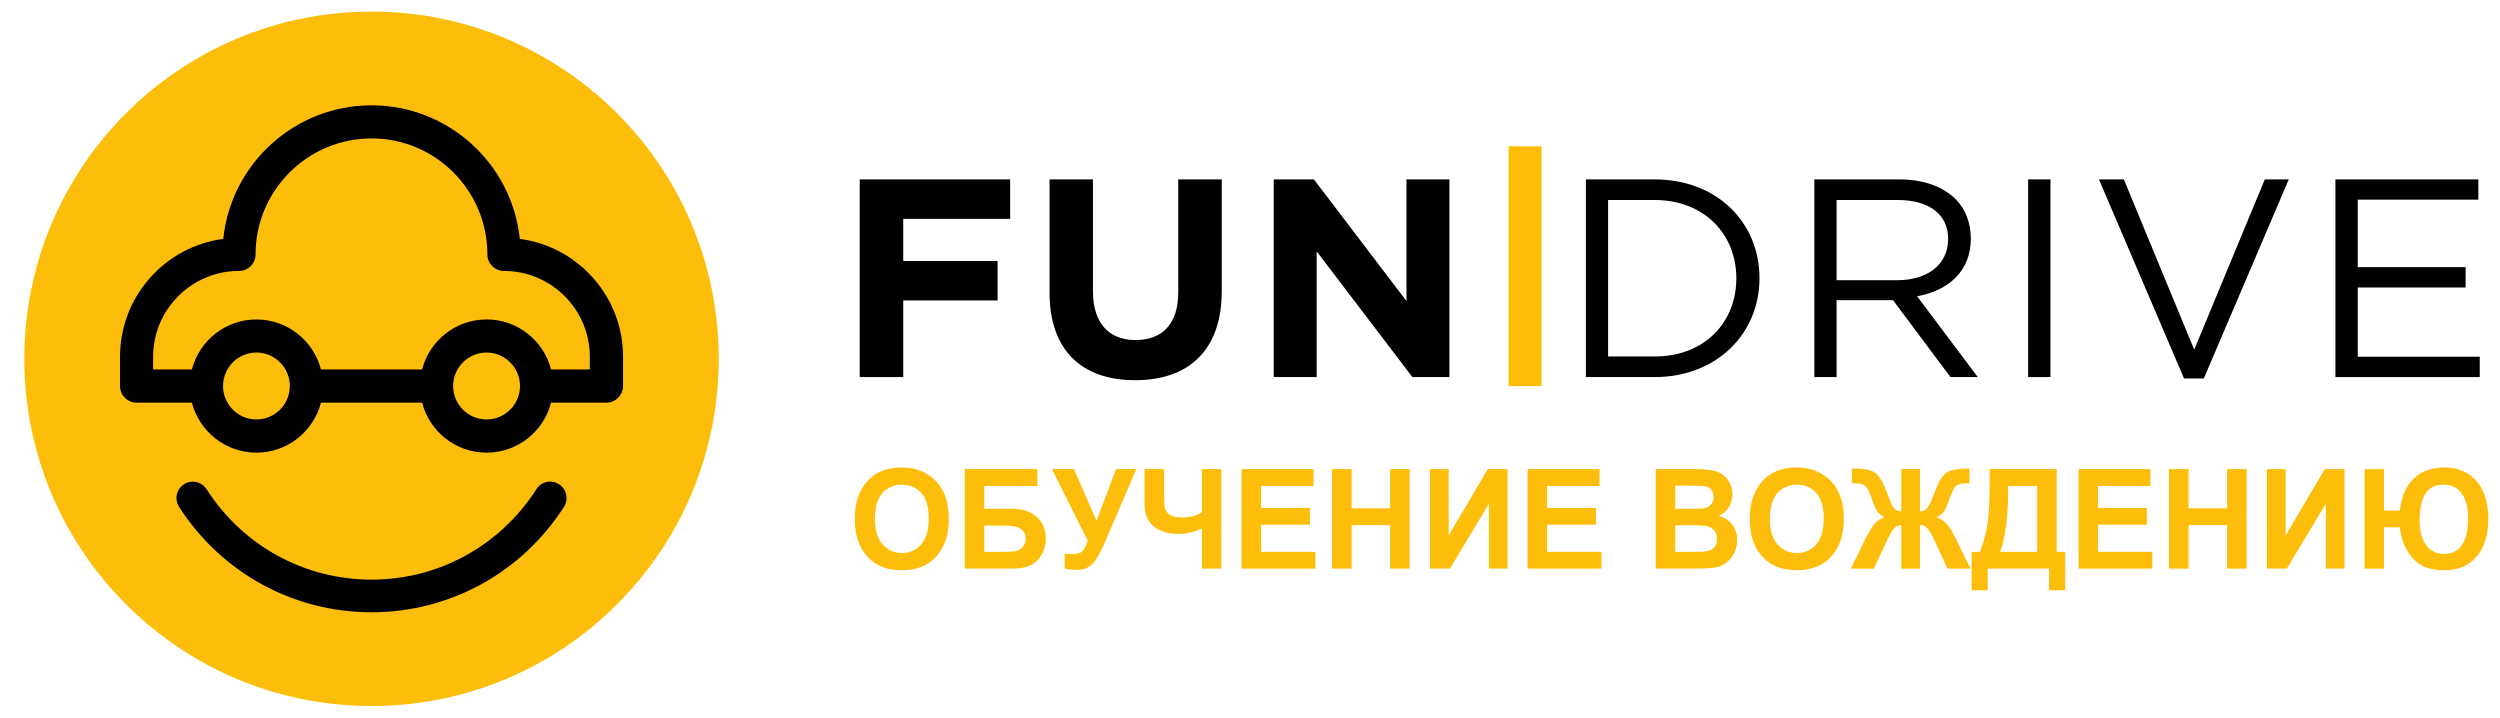 <?xml version="1.0" encoding="UTF-8"?>
<!DOCTYPE svg PUBLIC "-//W3C//DTD SVG 1.1//EN" "http://www.w3.org/Graphics/SVG/1.1/DTD/svg11.dtd">
<!-- Creator: CorelDRAW X8 -->
<svg xmlns="http://www.w3.org/2000/svg" xml:space="preserve" width="216px" height="62px" version="1.1" style="shape-rendering:geometricPrecision; text-rendering:geometricPrecision; image-rendering:optimizeQuality; fill-rule:evenodd; clip-rule:evenodd"
viewBox="0 0 21600 6200"
 xmlns:xlink="http://www.w3.org/1999/xlink">
 <defs>
  <style type="text/css">
   <![CDATA[
    .fil0 {fill:black}
    .fil1 {fill:#FCBE0B}
    .fil4 {fill:#FFBE03}
    .fil2 {fill:black;fill-rule:nonzero}
    .fil3 {fill:#FCBE0B;fill-rule:nonzero}
   ]]>
  </style>
 </defs>
 <g id="Слой_x0020_1">
  <path class="fil0" d="M2406 3715l1608 0c117,0 212,-96 212,-213 0,-561 -456,-1017 -1016,-1017 -561,0 -1017,456 -1017,1017 0,117 95,213 213,213zm804 -804c251,0 466,157 551,378l-1103 0c86,-221 301,-378 552,-378l0 0zm0 0z"/>
  <circle class="fil1" cx="3210" cy="3100" r="3000"/>
  <g id="_1000312176">
   <g>
    <path class="fil0" d="M1639 3479l19 0c64,248 290,432 558,432 267,0 493,-184 557,-432l874 0c64,248 289,432 557,432 268,0 494,-184 557,-432l478 0c79,0 144,-65 144,-144l0 -253c0,-520 -389,-952 -892,-1018 -67,-648 -616,-1154 -1281,-1154 -665,0 -1214,506 -1281,1154 -503,66 -892,498 -892,1018l0 253c0,79 64,144 143,144l173 0 286 0zm865 -144c0,160 -129,289 -289,289 -159,0 -288,-129 -288,-289 0,-159 129,-289 288,-289 160,0 289,130 289,289zm1989 0c0,160 -130,289 -289,289 -159,0 -289,-129 -289,-289 0,-159 130,-289 289,-289 159,0 289,130 289,289zm-3170 -253c0,-408 333,-741 742,-741 79,0 143,-64 143,-143 0,-553 450,-1002 1002,-1002 552,0 1001,449 1001,1002 0,79 64,143 144,143 408,0 741,333 741,741l0 110 -335 0c-63,-248 -289,-432 -557,-432 -268,0 -493,184 -557,432l-874 0c-64,-248 -290,-432 -558,-432 -267,0 -493,184 -557,432l-335 0 0 -110z"/>
   </g>
   <path class="fil0" d="M3210 5290c-676,0 -1297,-341 -1663,-911 -42,-66 -23,-153 43,-195 65,-42 152,-23 195,43 313,489 846,781 1425,781 579,0 1111,-292 1425,-782 42,-66 129,-85 195,-42 65,41 85,129 43,195 -366,570 -988,911 -1663,911zm0 0z"/>
  </g>
  <polygon class="fil2" points="7428,3258 7804,3258 7804,2596 8619,2596 8619,2255 7804,2255 7804,1891 8728,1891 8728,1550 7428,1550 "/>
  <path id="1" class="fil2" d="M9807 3285c459,0 749,-254 749,-771l0 -964 -376 0 0 978c0,271 -139,410 -368,410 -229,0 -369,-144 -369,-422l0 -966 -375 0 0 976c0,502 280,759 739,759z"/>
  <polygon id="2" class="fil2" points="11005,3258 11376,3258 11376,2172 12203,3258 12523,3258 12523,1550 12152,1550 12152,2601 11352,1550 11005,1550 "/>
  <path id="3" class="fil2" d="M13702 3258l593 0c536,0 907,-374 907,-854 0,-486 -371,-854 -907,-854l-593 0 0 1708zm192 -178l0 -1352 401 0c431,0 707,297 707,676 0,383 -276,676 -707,676l-401 0z"/>
  <path id="4" class="fil2" d="M15676 3258l192 0 0 -664 488 0 496 664 236 0 -524 -698c268,-49 464,-215 464,-498 0,-139 -49,-259 -132,-342 -108,-107 -276,-170 -486,-170l-734 0 0 1708zm192 -837l0 -693 528 0c275,0 436,127 436,336 0,225 -183,357 -439,357l-525 0z"/>
  <polygon id="5" class="fil2" points="17523,3258 17716,3258 17716,1550 17523,1550 "/>
  <polygon id="6" class="fil2" points="18870,3270 19041,3270 19775,1550 19568,1550 18958,3021 18350,1550 18135,1550 "/>
  <polygon id="7" class="fil2" points="20178,3258 21425,3258 21425,3082 20371,3082 20371,2484 21303,2484 21303,2308 20371,2308 20371,1725 21413,1725 21413,1550 20178,1550 "/>
  <path class="fil3" d="M7385 4488c0,-102 18,-186 54,-252 36,-66 83,-116 141,-148 58,-33 129,-49 211,-49 121,0 218,39 294,116 75,77 113,186 113,328 0,144 -40,256 -120,337 -70,71 -165,107 -286,107 -121,0 -217,-35 -287,-106 -80,-81 -120,-192 -120,-333zm174 -5c0,98 23,172 67,221 45,50 101,74 166,74 67,0 122,-24 166,-73 44,-49 66,-124 66,-226 0,-99 -21,-172 -64,-220 -43,-47 -98,-71 -168,-71 -68,0 -124,24 -168,72 -43,48 -65,122 -65,223z"/>
  <polygon id="1" class="fil3" points="13198,4913 13198,4053 13820,4053 13820,4199 13367,4199 13367,4388 13789,4388 13789,4533 13367,4533 13367,4768 13836,4768 13836,4913 "/>
  <path id="2" class="fil3" d="M8336 4913l0 -860 627 0 0 146 -459 0 0 197 241 0c91,0 162,23 214,71 51,47 77,110 77,188 0,68 -22,128 -66,180 -44,52 -119,78 -225,78l-409 0zm168 -372l0 227 179 0c47,0 80,-3 101,-8 21,-6 39,-18 54,-37 16,-19 24,-41 24,-67 0,-77 -57,-115 -172,-115l-186 0z"/>
  <path id="3" class="fil3" d="M9398 4672l-309 -619 190 0 195 447 169 -447 175 0 -281 654c-35,79 -69,136 -102,168 -33,32 -72,48 -118,48 -44,0 -84,-3 -118,-10l0 -129c28,2 49,3 64,3 41,0 69,-7 86,-22 17,-14 33,-45 49,-93z"/>
  <path id="4" class="fil3" d="M9889 4361l0 -308 169 0 0 229c0,47 2,83 7,106 5,23 19,43 41,59 23,16 58,24 106,24 72,0 129,-15 172,-47l0 -371 168 0 0 860 -168 0 0 -346c-67,30 -133,46 -200,46 -93,0 -166,-22 -217,-66 -52,-44 -78,-106 -78,-186z"/>
  <polygon id="5" class="fil3" points="10727,4913 10727,4053 11349,4053 11349,4199 10896,4199 10896,4388 11318,4388 11318,4533 10896,4533 10896,4768 11365,4768 11365,4913 "/>
  <polygon id="6" class="fil3" points="11509,4913 11509,4053 11678,4053 11678,4392 12011,4392 12011,4053 12179,4053 12179,4913 12011,4913 12011,4537 11678,4537 11678,4913 "/>
  <polygon id="7" class="fil3" points="12355,4913 12355,4053 12517,4053 12517,4626 12854,4053 13025,4053 13025,4913 12864,4913 12864,4353 12527,4913 "/>
  <path id="8" class="fil3" d="M14306 4053l336 0c92,0 157,8 194,22 38,14 69,38 95,74 25,36 38,76 38,121 0,41 -11,79 -32,112 -22,34 -51,58 -86,74 50,15 88,41 116,77 28,36 42,79 42,131 0,62 -18,115 -54,158 -35,43 -78,70 -127,80 -34,7 -113,11 -237,11l-285 0 0 -860zm168 143l0 200 113 0c67,0 109,-1 125,-3 29,-4 52,-15 68,-31 17,-17 25,-39 25,-68 0,-26 -7,-46 -20,-62 -14,-16 -30,-26 -49,-30 -19,-4 -73,-6 -163,-6l-99 0zm0 342l0 230 158 0c69,0 114,-3 133,-10 20,-6 36,-17 50,-35 13,-18 20,-40 20,-68 0,-28 -7,-51 -22,-69 -14,-18 -33,-31 -57,-38 -23,-6 -71,-10 -144,-10l-138 0z"/>
  <path id="9" class="fil3" d="M15118 4488c0,-102 18,-186 54,-252 36,-66 83,-116 141,-148 58,-33 129,-49 211,-49 120,0 218,39 294,116 75,77 113,186 113,328 0,144 -40,256 -120,337 -70,71 -166,107 -286,107 -121,0 -217,-35 -287,-106 -81,-81 -120,-192 -120,-333zm174 -5c0,98 22,172 67,221 45,50 100,74 166,74 67,0 122,-24 166,-73 44,-49 66,-124 66,-226 0,-99 -22,-172 -64,-220 -43,-47 -99,-71 -168,-71 -69,0 -125,24 -168,72 -43,48 -65,122 -65,223z"/>
  <path id="10" class="fil3" d="M16427 4053l162 0 0 366c31,-2 53,-14 67,-34 15,-20 36,-68 65,-146 28,-77 60,-128 94,-153 35,-25 102,-38 201,-38l0 128 -24 0c-48,0 -80,9 -97,28 -17,18 -35,57 -55,115 -19,58 -37,94 -51,109 -14,16 -33,30 -54,42 32,11 60,30 85,56 24,27 55,78 90,152l115 235 -199 0 -102 -222c-23,-50 -44,-89 -63,-116 -19,-27 -44,-40 -72,-38l0 376 -162 0 0 -376c-25,-1 -47,10 -65,32 -19,21 -42,62 -68,122l-104 222 -199 0 115 -235c33,-68 62,-117 85,-145 23,-30 53,-50 90,-63 -28,-17 -48,-34 -61,-51 -12,-17 -28,-53 -47,-109 -20,-56 -39,-93 -57,-111 -18,-18 -57,-26 -116,-23l0 -128c99,-1 166,11 202,38 35,27 67,78 95,155 28,76 49,124 63,144 15,21 37,32 67,34l0 -366z"/>
  <path id="11" class="fil3" d="M17770 4768l73 0 0 332 -139 0 0 -187 -530 0 0 187 -139 0 0 -332 70 0c27,-61 49,-133 63,-218 16,-86 23,-213 23,-382l0 -115 579 0 0 715zm-169 -569l-250 0c0,253 -23,443 -69,569l319 0 0 -569z"/>
  <polygon id="12" class="fil3" points="17959,4913 17959,4053 18580,4053 18580,4199 18127,4199 18127,4388 18549,4388 18549,4533 18127,4533 18127,4768 18596,4768 18596,4913 "/>
  <polygon id="13" class="fil3" points="18740,4913 18740,4053 18909,4053 18909,4392 19242,4392 19242,4053 19411,4053 19411,4913 19242,4913 19242,4537 18909,4537 18909,4913 "/>
  <polygon id="14" class="fil3" points="19586,4913 19586,4053 19748,4053 19748,4626 20086,4053 20257,4053 20257,4913 20095,4913 20095,4353 19758,4913 "/>
  <path id="15" class="fil3" d="M20598 4556l0 357 -168 0 0 -860 168 0 0 358 137 0c13,-120 53,-212 119,-276 67,-64 155,-96 265,-96 118,0 211,39 279,118 67,78 101,186 101,326 0,139 -34,248 -101,326 -67,79 -159,118 -275,118 -72,0 -132,-10 -181,-32 -50,-21 -94,-62 -135,-124 -41,-63 -65,-134 -72,-215l-137 0zm513 -369c-137,0 -205,102 -205,306 0,93 18,164 55,216 38,51 89,77 155,77 139,0 208,-104 208,-311 0,-92 -18,-163 -56,-213 -38,-50 -90,-75 -157,-75z"/>
  <rect class="fil4" x="13034" y="1264" width="285" height="2072"/>
 </g>
</svg>
